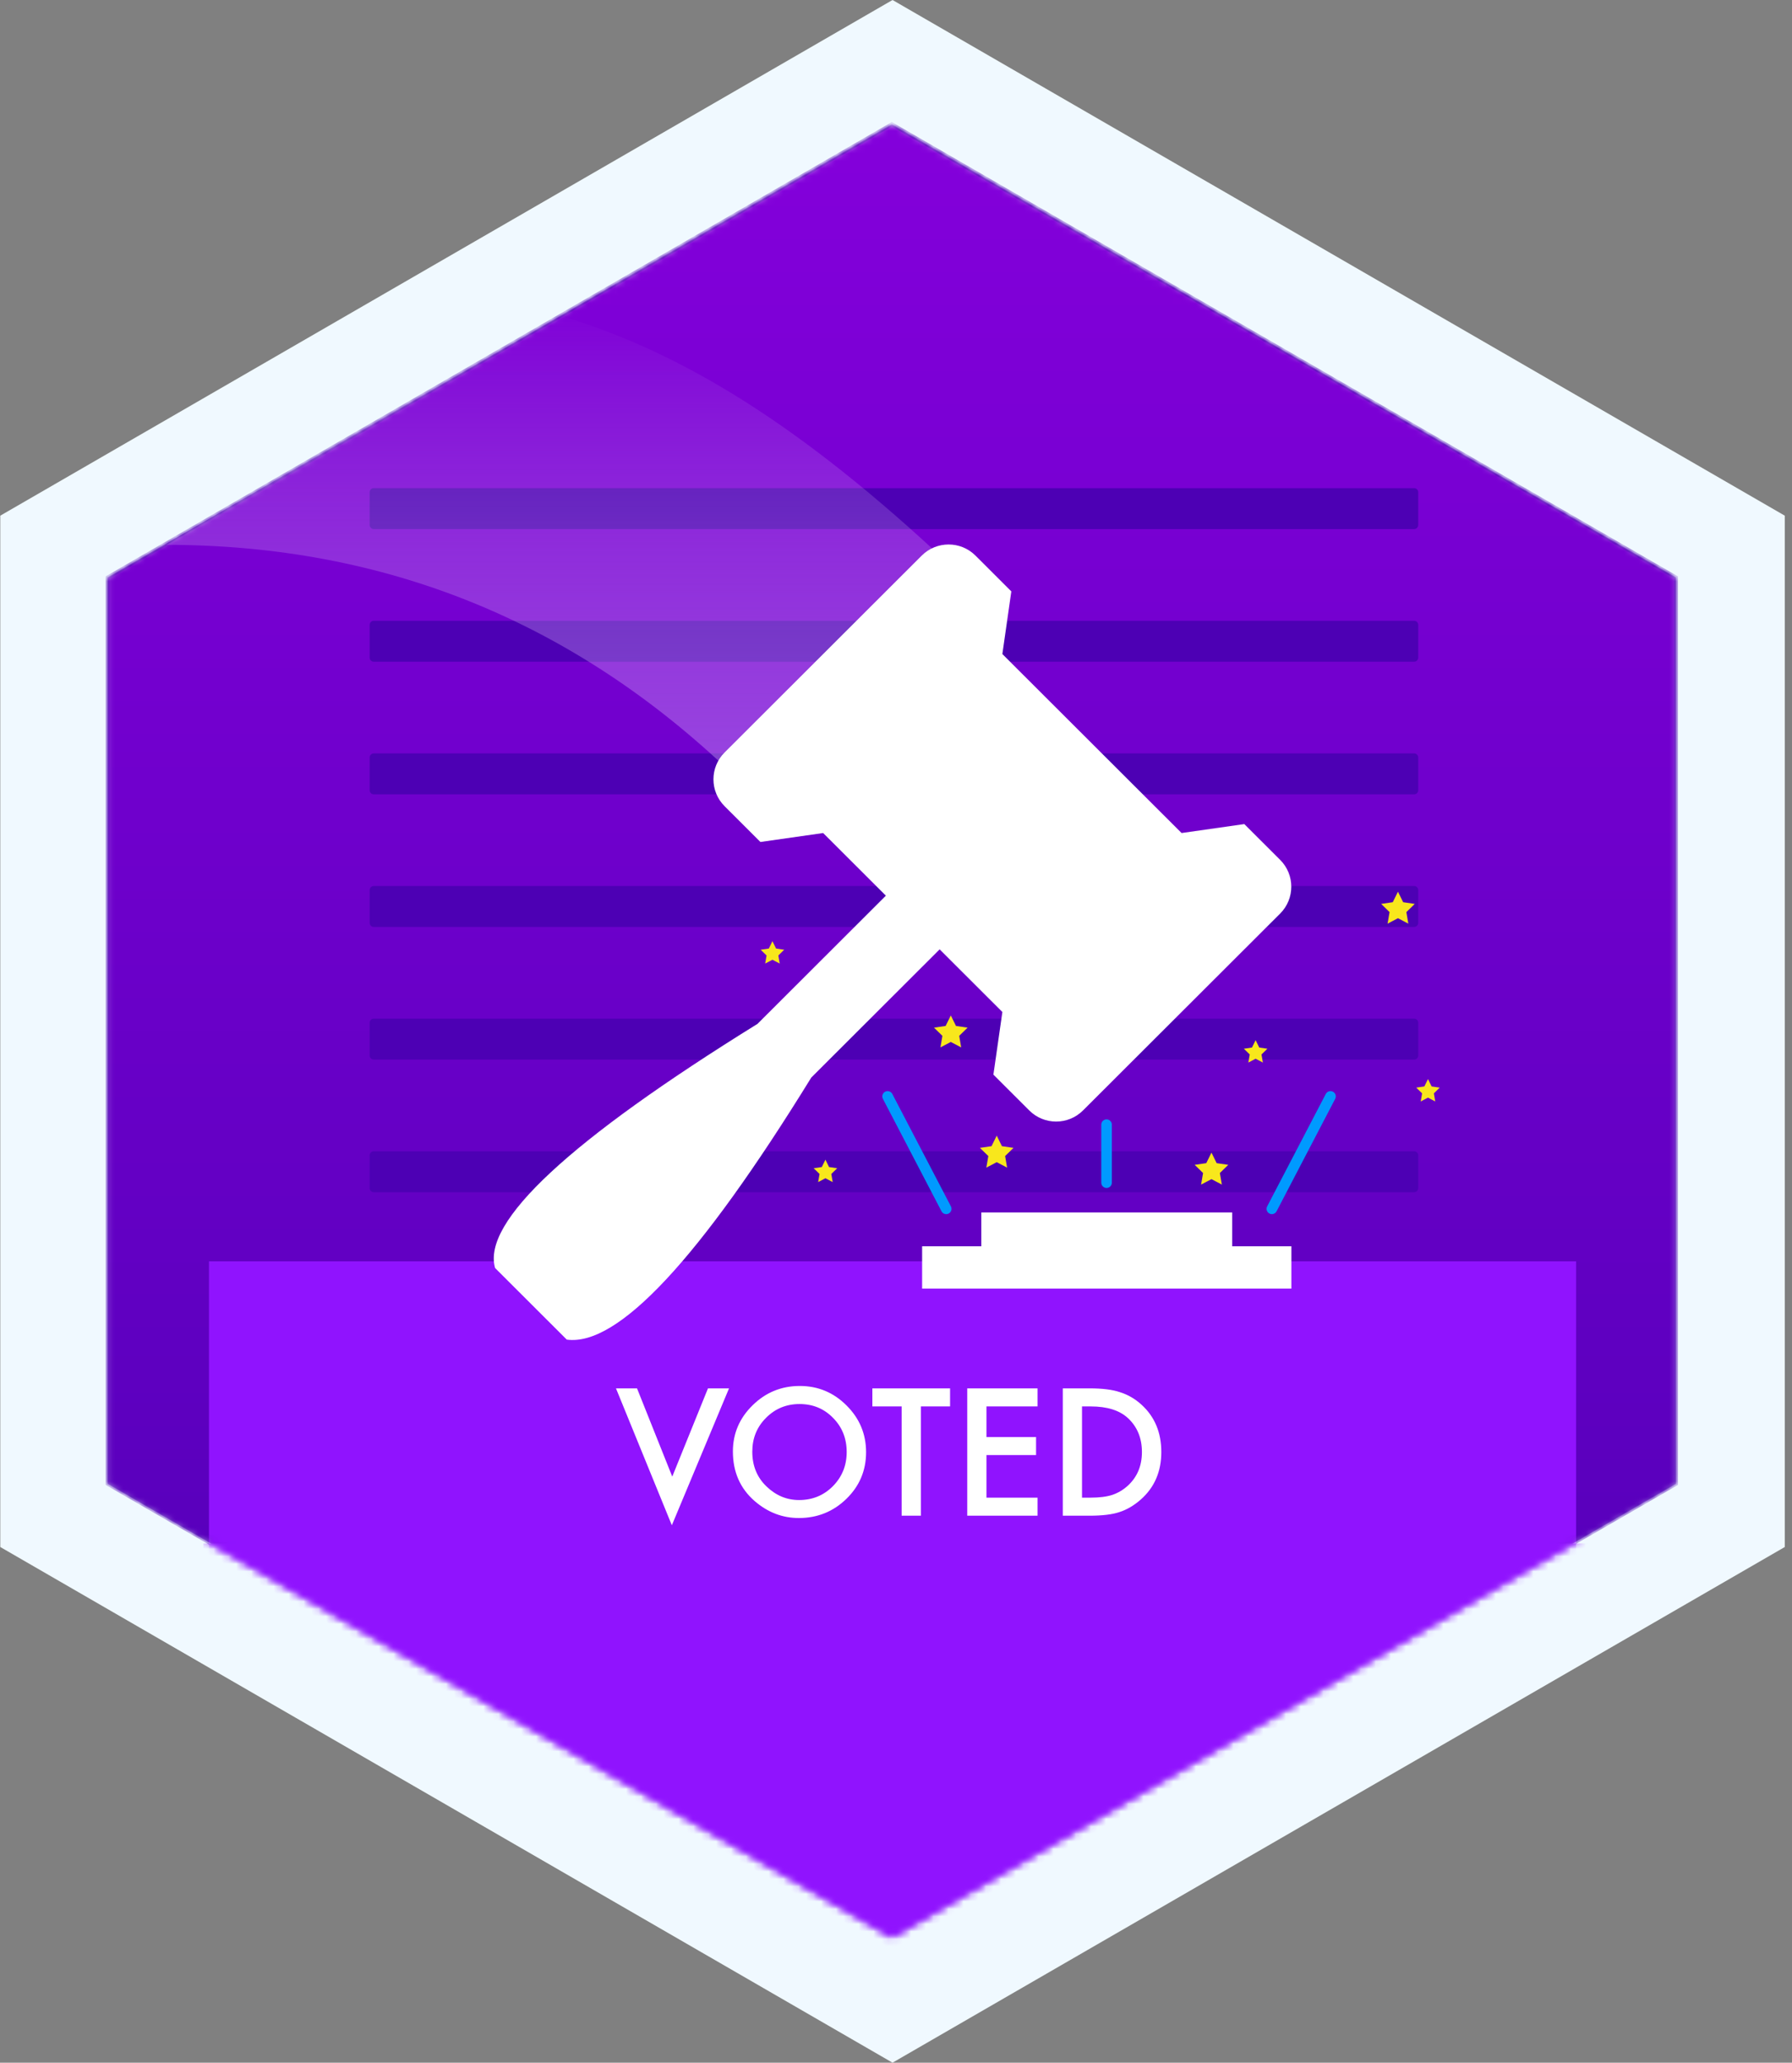 <svg width="239" height="275" viewBox="0 0 239 275" fill="none" xmlns="http://www.w3.org/2000/svg">
<rect x="0" y="0" width="239" height="275" fill="#808080" stroke="none"/>
<g clip-path="url(#clip0_13191_185171)">
<path fill-rule="evenodd" clip-rule="evenodd" d="M119.037 0L238.036 68.75V206.25L119.037 275L0.038 206.25V68.75L119.037 0Z" fill="#F0F9FF"/>
<mask id="mask0_13191_185171" style="mask-type:alpha" maskUnits="userSpaceOnUse" x="14" y="16" width="210" height="243">
<path d="M118.943 16.553L223.535 76.979V197.833L118.943 258.259L14.351 197.833V76.979L118.943 16.553Z" fill="white"/>
</mask>
<g mask="url(#mask0_13191_185171)">
<path d="M118.943 16.553L223.535 76.979V197.833L118.943 258.259L14.351 197.833V76.979L118.943 16.553Z" fill="url(#paint0_linear_13191_185171)"/>
<path d="M219.979 205.779H27.118V268.228H219.979V205.779Z" fill="#9013FE"/>
<path fill-rule="evenodd" clip-rule="evenodd" d="M86.675 12.604L65.841 130.165H171.858L151.014 12.604H86.675Z" fill="white" fill-opacity="0.179"/>
</g>
<mask id="mask1_13191_185171" style="mask-type:alpha" maskUnits="userSpaceOnUse" x="14" y="16" width="210" height="243">
<path d="M118.943 16.553L223.535 76.979V197.833L118.943 258.259L14.351 197.833V76.979L118.943 16.553Z" fill="white"/>
</mask>
<g mask="url(#mask1_13191_185171)">
<path d="M118.943 16.553L223.535 76.979V197.833L118.943 258.259L14.351 197.833V76.979L118.943 16.553Z" fill="url(#paint1_linear_13191_185171)" stroke="#4D00B4" stroke-width="0.5"/>
<path d="M210.204 168.16H27.87V268.229H210.204V168.16Z" fill="#9013FE"/>
</g>
<path d="M172.233 166.156H122.984V171.799H172.233V166.156Z" fill="white"/>
<path d="M164.338 161.643H130.879V167.286H164.338V161.643Z" fill="white"/>
<path d="M188.605 82.764H49.845C49.544 82.764 49.299 83.008 49.299 83.311V87.672C49.299 87.974 49.544 88.219 49.845 88.219H188.605C188.906 88.219 189.151 87.974 189.151 87.672V83.311C189.151 83.008 188.906 82.764 188.605 82.764Z" fill="#4D00B4"/>
<path d="M188.605 65.082H49.845C49.544 65.082 49.299 65.327 49.299 65.629V69.99C49.299 70.292 49.544 70.537 49.845 70.537H188.605C188.906 70.537 189.151 70.292 189.151 69.99V65.629C189.151 65.327 188.906 65.082 188.605 65.082Z" fill="#4D00B4"/>
<path d="M188.605 100.445H49.845C49.544 100.445 49.299 100.69 49.299 100.992V105.353C49.299 105.655 49.544 105.9 49.845 105.9H188.605C188.906 105.9 189.151 105.655 189.151 105.353V100.992C189.151 100.69 188.906 100.445 188.605 100.445Z" fill="#4D00B4"/>
<path d="M188.605 118.125H49.845C49.544 118.125 49.299 118.37 49.299 118.672V123.033C49.299 123.335 49.544 123.58 49.845 123.58H188.605C188.906 123.58 189.151 123.335 189.151 123.033V118.672C189.151 118.37 188.906 118.125 188.605 118.125Z" fill="#4D00B4"/>
<path d="M188.605 135.807H49.845C49.544 135.807 49.299 136.051 49.299 136.353V140.715C49.299 141.017 49.544 141.262 49.845 141.262H188.605C188.906 141.262 189.151 141.017 189.151 140.715V136.353C189.151 136.051 188.906 135.807 188.605 135.807Z" fill="#4D00B4"/>
<path d="M188.605 153.488H49.845C49.544 153.488 49.299 153.733 49.299 154.035V158.396C49.299 158.698 49.544 158.943 49.845 158.943H188.605C188.906 158.943 189.151 158.698 189.151 158.396V154.035C189.151 153.733 188.906 153.488 188.605 153.488Z" fill="#4D00B4"/>
<path d="M148.29 157.675V149.943C148.29 149.553 147.974 149.236 147.583 149.236C147.193 149.236 146.877 149.553 146.877 149.943V157.675C146.877 158.065 147.193 158.381 147.583 158.381C147.974 158.381 148.29 158.065 148.29 157.675Z" fill="#009AFF"/>
<path d="M170.259 161.49L178.075 146.5C178.256 146.154 178.121 145.727 177.774 145.547C177.428 145.367 177 145.501 176.82 145.847L169.003 160.837C168.822 161.183 168.957 161.61 169.304 161.79C169.651 161.971 170.078 161.836 170.259 161.49Z" fill="#009AFF"/>
<path d="M125.568 161.49L117.752 146.5C117.571 146.154 117.706 145.727 118.053 145.547C118.399 145.367 118.827 145.501 119.008 145.847L126.824 160.837C127.005 161.183 126.87 161.61 126.523 161.79C126.176 161.971 125.749 161.836 125.568 161.49Z" fill="#009AFF"/>
<path fill-rule="evenodd" clip-rule="evenodd" d="M97.741 103.231C76.501 82.837 51.301 72.639 22.14 72.639L74.586 42.047C90.649 46.789 106.754 56.559 126.715 75.351L97.741 103.231Z" fill="url(#paint2_linear_13191_185171)" fill-opacity="0.4"/>
<path fill-rule="evenodd" clip-rule="evenodd" d="M165.955 109.867L157.589 111.06L133.686 87.198L134.881 78.847L130.101 74.074C128.121 72.098 124.91 72.098 122.93 74.074L96.638 100.322C94.658 102.299 94.658 105.504 96.638 107.481L101.418 112.253L109.784 111.06L118.15 119.411L101.029 136.503C75.919 152.056 64.254 162.907 66.031 169.055L75.592 178.6C82.405 179.525 93.274 167.879 108.2 143.662L125.321 126.57L133.687 134.921L132.491 143.273L137.272 148.045C139.252 150.022 142.462 150.022 144.442 148.045L170.735 121.797C172.715 119.821 172.715 116.616 170.735 114.639L165.955 109.867Z" fill="white"/>
<path fill-rule="evenodd" clip-rule="evenodd" d="M161.574 157.203L160.19 157.932L160.454 156.389L159.334 155.297L160.882 155.072L161.574 153.668L162.266 155.072L163.814 155.297L162.694 156.389L162.958 157.932L161.574 157.203Z" fill="#F8E71C"/>
<path fill-rule="evenodd" clip-rule="evenodd" d="M126.809 138.914L125.425 139.643L125.689 138.1L124.569 137.007L126.117 136.782L126.809 135.379L127.502 136.782L129.049 137.007L127.929 138.1L128.194 139.643L126.809 138.914Z" fill="#F8E71C"/>
<path fill-rule="evenodd" clip-rule="evenodd" d="M132.933 154.942L131.549 155.67L131.813 154.127L130.693 153.035L132.241 152.81L132.933 151.406L133.626 152.81L135.173 153.035L134.053 154.127L134.318 155.67L132.933 154.942Z" fill="#F8E71C"/>
<path fill-rule="evenodd" clip-rule="evenodd" d="M186.446 122.416L185.062 123.144L185.326 121.602L184.206 120.509L185.754 120.284L186.446 118.881L187.138 120.284L188.686 120.509L187.566 121.602L187.83 123.144L186.446 122.416Z" fill="#F8E71C"/>
<path fill-rule="evenodd" clip-rule="evenodd" d="M110.088 157.086L109.118 157.596L109.304 156.516L108.52 155.751L109.603 155.594L110.088 154.611L110.572 155.594L111.656 155.751L110.872 156.516L111.057 157.596L110.088 157.086Z" fill="#F8E71C"/>
<path fill-rule="evenodd" clip-rule="evenodd" d="M167.463 141.152L166.493 141.662L166.679 140.582L165.895 139.818L166.978 139.66L167.463 138.678L167.947 139.66L169.031 139.818L168.247 140.582L168.432 141.662L167.463 141.152Z" fill="#F8E71C"/>
<path fill-rule="evenodd" clip-rule="evenodd" d="M103.021 127.955L102.052 128.465L102.237 127.385L101.453 126.62L102.537 126.463L103.021 125.48L103.506 126.463L104.589 126.62L103.805 127.385L103.99 128.465L103.021 127.955Z" fill="#F8E71C"/>
<path fill-rule="evenodd" clip-rule="evenodd" d="M190.45 146.338L189.481 146.848L189.666 145.768L188.882 145.003L189.965 144.846L190.45 143.863L190.934 144.846L192.018 145.003L191.234 145.768L191.419 146.848L190.45 146.338Z" fill="#F8E71C"/>
<path d="M84.96 185.098L89.659 196.864L94.424 185.098H97.23L89.604 203.351L82.153 185.098H84.96ZM97.747 193.51C97.747 191.12 98.624 189.068 100.378 187.352C102.124 185.637 104.222 184.779 106.672 184.779C109.093 184.779 111.17 185.644 112.901 187.374C114.64 189.104 115.509 191.183 115.509 193.609C115.509 196.05 114.636 198.121 112.89 199.822C111.137 201.53 109.02 202.384 106.54 202.384C104.347 202.384 102.377 201.625 100.631 200.108C98.708 198.429 97.747 196.23 97.747 193.51ZM100.334 193.543C100.334 195.42 100.964 196.963 102.226 198.172C103.481 199.382 104.93 199.987 106.573 199.987C108.356 199.987 109.86 199.371 111.085 198.139C112.311 196.893 112.923 195.376 112.923 193.587C112.923 191.776 112.318 190.259 111.107 189.035C109.904 187.803 108.415 187.187 106.639 187.187C104.871 187.187 103.378 187.803 102.16 189.035C100.942 190.252 100.334 191.754 100.334 193.543ZM122.817 187.506V202.076H120.252V187.506H116.346V185.098H126.712V187.506H122.817ZM138.378 187.506H131.566V191.586H138.18V193.994H131.566V199.668H138.378V202.076H129.001V185.098H138.378V187.506ZM141.745 202.076V185.098H145.311C147.02 185.098 148.37 185.267 149.361 185.604C150.424 185.934 151.389 186.495 152.255 187.286C154.008 188.884 154.885 190.985 154.885 193.587C154.885 196.197 153.972 198.308 152.145 199.921C151.228 200.727 150.267 201.288 149.262 201.603C148.322 201.918 146.991 202.076 145.267 202.076H141.745ZM144.309 199.668H145.465C146.617 199.668 147.574 199.547 148.337 199.305C149.1 199.048 149.79 198.642 150.406 198.084C151.668 196.933 152.299 195.434 152.299 193.587C152.299 191.725 151.675 190.215 150.428 189.057C149.306 188.023 147.651 187.506 145.465 187.506H144.309V199.668Z" fill="white"/>
</g>
<defs>
<linearGradient id="paint0_linear_13191_185171" x1="118.943" y1="16.553" x2="118.943" y2="258.259" gradientUnits="userSpaceOnUse">
<stop stop-color="#8400DB"/>
<stop offset="1" stop-color="#4D00B4"/>
</linearGradient>
<linearGradient id="paint1_linear_13191_185171" x1="118.943" y1="16.553" x2="118.943" y2="258.259" gradientUnits="userSpaceOnUse">
<stop stop-color="#8400DB"/>
<stop offset="1" stop-color="#4D00B4"/>
</linearGradient>
<linearGradient id="paint2_linear_13191_185171" x1="74.427" y1="42.047" x2="74.427" y2="102.555" gradientUnits="userSpaceOnUse">
<stop stop-color="white" stop-opacity="0.03"/>
<stop offset="1" stop-color="#D3A9FB"/>
</linearGradient>
<clipPath id="clip0_13191_185171">
<rect width="238.074" height="275" fill="white"/>
</clipPath>
</defs>
</svg>
